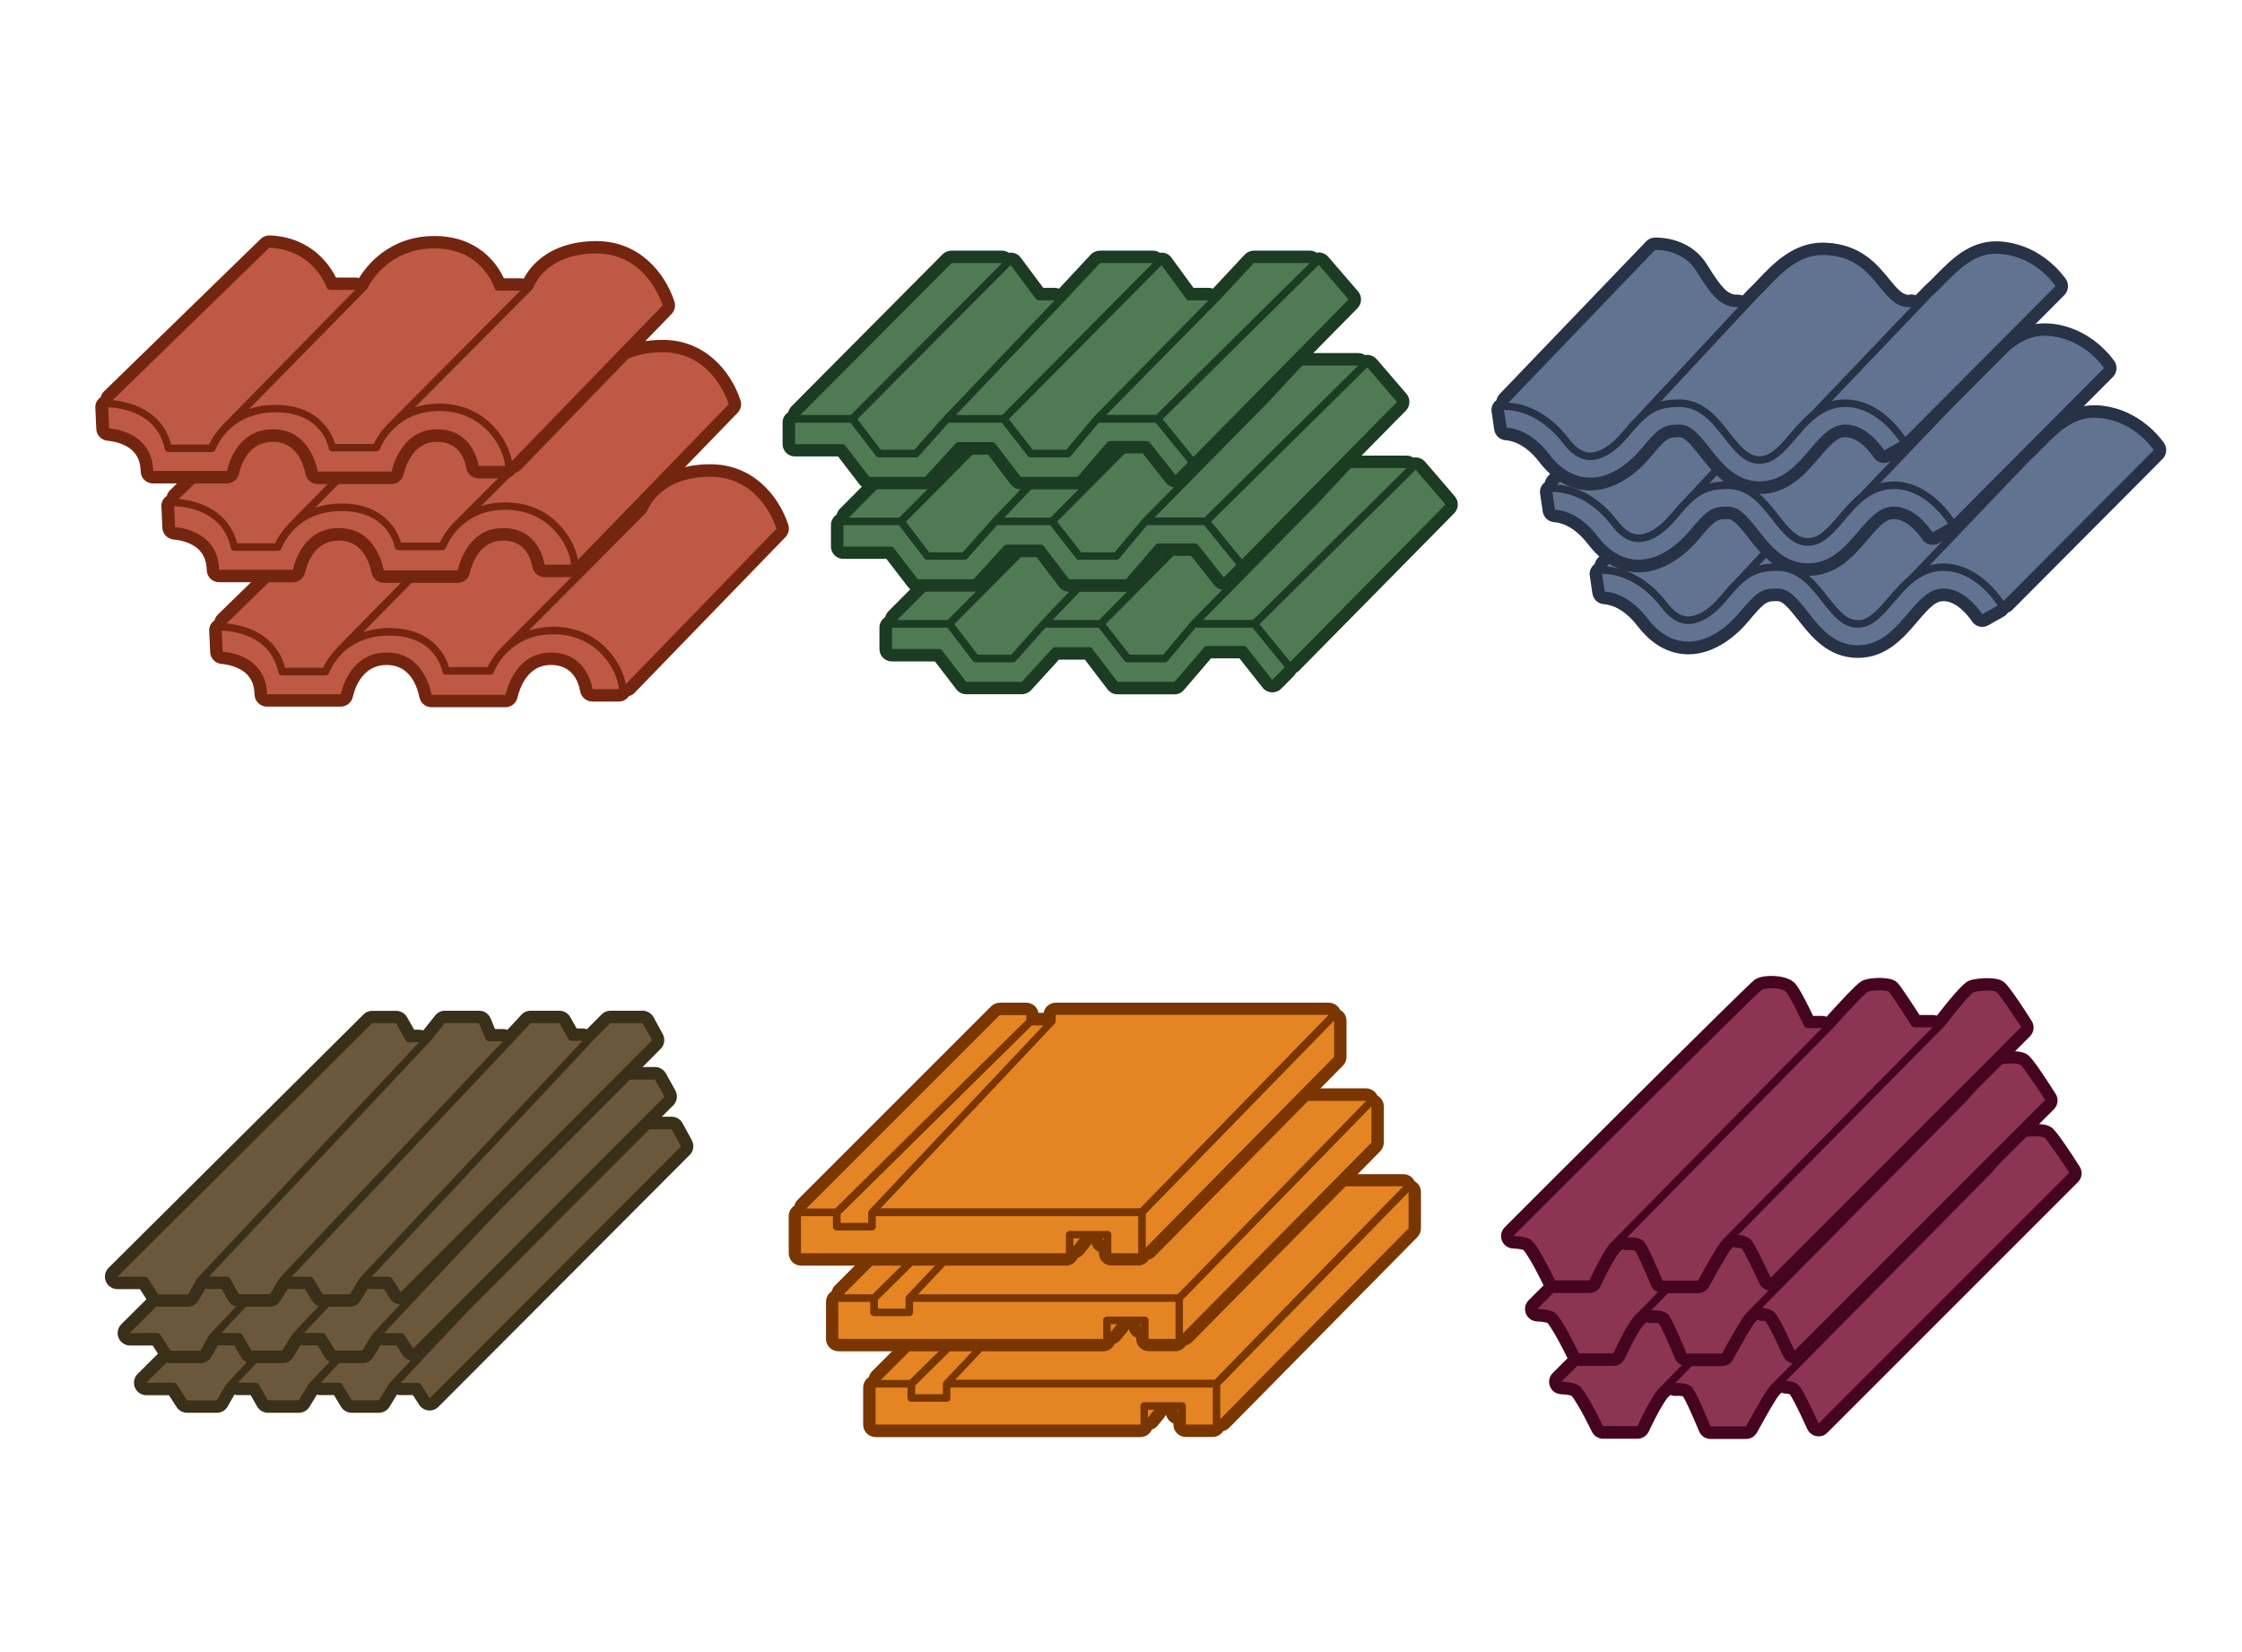 <?xml version="1.0" encoding="utf-8"?>
<!-- Generator: Adobe Illustrator 18.0.0, SVG Export Plug-In . SVG Version: 6.00 Build 0)  -->
<!DOCTYPE svg PUBLIC "-//W3C//DTD SVG 1.1//EN" "http://www.w3.org/Graphics/SVG/1.1/DTD/svg11.dtd">
<svg xmlns="http://www.w3.org/2000/svg" xmlns:xlink="http://www.w3.org/1999/xlink" version="1.1" x="0px" y="0px"
     viewBox="0 0 1900 1400" enable-background="new 0 0 1900 1400" xml:space="preserve">
<g id="Background">
	
</g>
    <g id="Object">
	<g>
		<path fill="#450520"
              d="M1738.7,955.5c-0.2-0.1-0.4-0.3-0.6-0.4c-1.1-0.7-4.3-2.7-13.6-2.7c-4.6,0-11,0.6-15,2.1    c-0.3,0.1-0.6,0.3-0.9,0.4c-5.1,2.5-16.9,16.9-26.5,29.3c-1.1-0.4-2.3-0.6-3.6-0.6h-11.1c-6.7-10.4-16.2-24.9-18.7-27.3    c-0.7-0.7-1.5-1.3-2.4-1.8c-3.5-2-9.7-2.3-13.1-2.3c-3.8,0-10.9,0.4-15.2,2.9c-4.3,2.5-19.7,19.2-29.4,30    c-1.2-0.4-2.4-0.7-3.7-0.7h-7.7c-4-8.5-11.4-23.4-15.3-27.6c-5.2-5.6-15.6-6.3-19.9-6.3c-3.9,0-9.5,0.5-13.3,2.6    c-0.4,0.2-0.8,0.5-1.2,0.8c-7.3,5.5-177.6,175.5-211.6,209.6c-3,3-3.9,7.4-2.4,11.3c1.5,3.9,5.2,6.5,9.4,6.7    c5.7,0.2,8.1,1,8.9,1.3c1.9,2.1,7.6,10.6,17.3,30.5c1.8,3.6,5.4,5.9,9.5,5.9h29.1c4.1,0,7.8-2.4,9.5-6c9.4-19.9,15-27.9,16.6-29.4    c0.4-0.3,0.8-0.7,1.2-1l0.7-0.7c1.2,0.5,2.5,0.8,3.8,0.8c0.2,0,0.4,0,0.6,0l0.7,0c0.4,0,0.7-0.1,1.1-0.1c2.3,0,3.7,0.3,4.4,0.5    c1.6,2.5,5.9,11,13.6,29.6c1.6,3.9,5.5,6.5,9.7,6.5h30.1c3.9,0,7.4-2.1,9.3-5.5c10.3-18.9,16.9-29.8,18.8-31.8    c0.1-0.1,0.3-0.3,0.4-0.4l1.5-1.5c1.2,0.5,2.4,0.7,3.8,0.8c2.1,0,3.1,0.5,3.3,0.6c1.2,1.5,5.7,9.4,14.8,29.4    c1.4,3.1,4.3,5.4,7.7,6c0.6,0.1,1.2,0.2,1.9,0.2c2.8,0,5.5-1.1,7.4-3.1l212.4-212.4c3.5-3.5,4.1-9,1.4-13.1    C1743.7,959.2,1739.9,956.4,1738.7,955.5z"/>
        <g>
			<path fill="#8B3553"
                  d="M1663.3,994.1c-1.1,0-2.1-0.6-2.7-1.5c-7.1-11.1-17.9-27.4-19.5-29c-0.4-0.2-3.1-0.9-7.9-0.9     c-4.9,0-8.7,0.7-9.9,1.4c-2.4,1.4-16.3,16.2-28.4,29.7c0,0,0,0-0.1,0c0,0,0,0,0,0.1l-175.2,178.2c0.8,0,1.6-0.1,2.3-0.1     c3.8,0,9,0.6,11.8,3.4c3.4,3.4,12.2,24.3,15.9,33.3h30.1c4.2-7.8,16.7-30.4,20.6-34.3c0,0,0,0,0-0.1l178.1-180.2H1663.3z"/>
            <path fill="#8B3553"
                  d="M1572.5,994.8c-1.2,0-2.4-0.7-2.9-1.9c-4.5-9.6-12.6-26-15.5-29.1c-1.3-1.4-5.9-2.9-12.1-2.9     c-4.1,0-7,0.6-8.2,1.3c-5.8,4.3-148.9,147.1-210.5,208.6c6.7,0.3,11.4,1.3,14.2,2.9c5.3,3.2,16.5,25.5,21,34.8h29.1     c4.8-10.1,14.3-29.4,19.8-33.4l177.3-180.4H1572.5z"/>
            <path fill="#8B3553"
                  d="M1732.5,964c-0.6-0.4-3-1.1-7.9-1.1c-5,0-9.4,0.7-11.3,1.4c-2.7,1.3-14.9,15.9-24.6,28.5     c0,0-0.1,0.1-0.1,0.1c0,0.1-0.1,0.1-0.1,0.2l-174.9,177c4.8,0.1,8.8,1.6,11.2,4.3c3.6,4.2,12.4,23,16.4,31.8l212.4-212.4     C1744.6,980.1,1734.7,965.7,1732.5,964z"/>
		</g>
	</g>
        <g>
		<path fill="#450520"
              d="M1718.3,893.8c-0.2-0.1-0.4-0.3-0.6-0.4c-1.1-0.7-4.3-2.7-13.6-2.7c-4.6,0-11,0.6-15,2.1    c-0.3,0.1-0.6,0.3-0.9,0.4c-5.1,2.5-16.9,16.9-26.5,29.3c-1.1-0.4-2.3-0.6-3.6-0.6H1647c-6.7-10.4-16.2-24.9-18.7-27.3    c-0.7-0.7-1.5-1.3-2.4-1.8c-3.5-2-9.7-2.3-13.1-2.3c-3.8,0-10.9,0.4-15.2,2.9c-4.3,2.5-19.7,19.2-29.4,30    c-1.2-0.4-2.4-0.7-3.7-0.7h-7.7c-4-8.5-11.4-23.4-15.3-27.6c-5.2-5.6-15.6-6.3-19.9-6.3c-3.9,0-9.5,0.5-13.3,2.6    c-0.4,0.2-0.8,0.5-1.2,0.8c-7.3,5.5-177.6,175.5-211.6,209.6c-3,3-3.9,7.4-2.4,11.3c1.5,3.9,5.2,6.5,9.4,6.7    c5.7,0.2,8.1,1,8.9,1.3c1.9,2.1,7.6,10.6,17.3,30.5c1.8,3.6,5.4,5.9,9.5,5.9h29.1c4.1,0,7.8-2.4,9.5-6c9.4-19.9,15-27.9,16.6-29.4    c0.4-0.3,0.8-0.7,1.2-1l0.7-0.7c1.2,0.5,2.5,0.8,3.8,0.8c0.2,0,0.4,0,0.6,0l0.7,0c0.4,0,0.7-0.1,1.1-0.1c2.3,0,3.7,0.3,4.4,0.5    c1.6,2.5,5.9,11,13.6,29.6c1.6,3.9,5.5,6.5,9.7,6.5h30.1c3.9,0,7.4-2.1,9.3-5.5c10.3-18.9,16.9-29.8,18.8-31.8    c0.1-0.1,0.3-0.3,0.4-0.4l1.5-1.5c1.2,0.5,2.4,0.7,3.8,0.8c2.1,0,3.1,0.5,3.3,0.6c1.2,1.5,5.7,9.4,14.8,29.4    c1.4,3.1,4.3,5.4,7.7,6c0.6,0.1,1.2,0.2,1.9,0.2c2.8,0,5.5-1.1,7.4-3.1l212.4-212.4c3.5-3.5,4.1-9,1.4-13.1    C1723.4,897.5,1719.6,894.7,1718.3,893.8z"/>
            <g>
			<path fill="#8B3553"
                  d="M1643,932.4c-1.1,0-2.1-0.6-2.7-1.5c-7.1-11.1-17.9-27.4-19.5-29c-0.4-0.2-3.1-0.9-7.9-0.9     c-4.9,0-8.7,0.7-9.9,1.4c-2.4,1.4-16.3,16.2-28.4,29.7c0,0,0,0-0.1,0c0,0,0,0,0,0.1l-175.2,178.2c0.8,0,1.6-0.1,2.3-0.1     c3.8,0,9,0.6,11.8,3.4c3.4,3.4,12.2,24.3,15.9,33.3h30.1c4.2-7.8,16.7-30.4,20.6-34.3c0,0,0,0,0-0.1l178.1-180.2H1643z"/>
                <path fill="#8B3553"
                      d="M1552.1,933.1c-1.2,0-2.4-0.7-2.9-1.9c-4.5-9.6-12.6-26-15.5-29.1c-1.3-1.4-5.9-2.9-12.1-2.9     c-4.1,0-7,0.6-8.2,1.3c-5.8,4.3-148.9,147.1-210.5,208.6c6.7,0.3,11.4,1.3,14.2,2.9c5.3,3.2,16.5,25.5,21,34.8h29.1     c4.8-10.1,14.3-29.4,19.8-33.4l177.3-180.4H1552.1z"/>
                <path fill="#8B3553"
                      d="M1712.1,902.3c-0.6-0.4-3-1.1-7.9-1.1c-5,0-9.4,0.7-11.3,1.4c-2.7,1.3-14.9,15.9-24.6,28.5     c0,0-0.1,0.1-0.1,0.1c0,0.1-0.1,0.1-0.1,0.2l-174.9,177c4.8,0.1,8.8,1.6,11.2,4.3c3.6,4.2,12.4,23,16.4,31.8l212.4-212.4     C1724.3,918.3,1714.3,903.9,1712.1,902.3z"/>
		</g>
	</g>
        <g>
		<path fill="#7A3600"
              d="M1198.8,1001c-1.7-3.6-5.4-6-9.5-6H957.9c-5.1,0-9.4,3.7-10.3,8.6c-0.1,0-0.2,0-0.3,0h-4    c-0.9-4.9-5.2-8.6-10.3-8.6h-22.5c-2.8,0-5.5,1.1-7.4,3.1L739.1,1162c-1.4,1.4-2.3,3.2-2.8,5c-2.9,1.9-4.8,5.1-4.8,8.9v31.4    c0,5.8,4.7,10.5,10.5,10.5h224.5c4.3,0,8.1-2.6,9.7-6.4c1.9-0.6,3.6-1.8,4.9-3.4l5.4-6.6c0.6-0.8,1.1-1.6,1.5-2.5h0    c0.1,0.2,0.1,0.4,0.2,0.5l0.9,1.9c1.1,2.3,3.1,4.1,5.3,5v0.9c0,5.8,4.7,10.5,10.5,10.5h22.8c3.7,0,7-2,8.9-4.9    c1.9-0.5,3.6-1.4,5-2.8l159.6-161.7c1.9-2,3-4.6,3-7.4v-30.7C1204.3,1006.3,1202.1,1002.8,1198.8,1001z"/>
            <g>
			<path fill="#E48423"
                  d="M775.5,1181.5H799v-8.9c0-0.2,0.1-0.3,0.1-0.4c0-0.3,0.1-0.5,0.2-0.7c0.1-0.2,0.2-0.4,0.4-0.6     c0.1-0.1,0.1-0.3,0.3-0.4l147.4-156.3h-9.8l-162,159.9V1181.5z"/>
                <path fill="#E48423"
                      d="M805.4,1184.7c0,1.8-1.4,3.2-3.2,3.2h-29.9c-1.8,0-3.2-1.4-3.2-3.2v-8.9H742v31.4h224.5v-15.7     c0-1.8,1.4-3.2,3.2-3.2h32.1c1.8,0,3.2,1.4,3.2,3.2v15.7h22.8v-31.4H805.4V1184.7z"/>
                <path fill="#E48423"
                      d="M957.9,1005.5v5.3c0,0.2-0.1,0.3-0.1,0.4c0,0.3-0.1,0.5-0.2,0.7c-0.1,0.2-0.2,0.4-0.4,0.6     c-0.1,0.1-0.1,0.3-0.3,0.4l-147.4,156.3h219.9l159.8-163.9H957.9z"/>
                <polygon fill="#E48423" points="998.5,1196.6 998.5,1194.7 997.6,1194.7    "/>
                <polygon fill="#E48423" points="932.9,1009.5 932.9,1005.5 910.4,1005.5 746.5,1169.4 770.9,1169.4    "/>
                <polygon fill="#E48423" points="972.8,1201.4 978.2,1194.7 972.8,1194.7    "/>
                <polygon fill="#E48423" points="1034.1,1202.6 1193.7,1040.9 1193.7,1010.2 1034.1,1173.9    "/>
		</g>
	</g>
        <g>
		<path fill="#7A3600"
              d="M1167.2,928.3c-1.7-3.6-5.4-6-9.5-6H926.3c-5.1,0-9.4,3.7-10.3,8.6c-0.1,0-0.2,0-0.3,0h-4    c-0.9-4.9-5.2-8.6-10.3-8.6h-22.5c-2.8,0-5.5,1.1-7.4,3.1l-163.9,163.9c-1.4,1.4-2.3,3.2-2.8,5c-2.9,1.9-4.8,5.1-4.8,8.9v31.4    c0,5.8,4.7,10.5,10.5,10.5h224.5c4.3,0,8.1-2.6,9.7-6.4c1.9-0.6,3.6-1.8,4.9-3.4l5.4-6.6c0.6-0.8,1.1-1.6,1.5-2.5h0    c0.1,0.2,0.1,0.4,0.2,0.5l0.9,1.9c1.1,2.3,3.1,4.1,5.3,5v0.9c0,5.8,4.7,10.5,10.5,10.5h22.8c3.7,0,7-2,8.9-4.9    c1.9-0.5,3.6-1.4,5-2.8l159.6-161.7c1.9-2,3-4.6,3-7.4v-30.7C1172.7,933.7,1170.6,930.2,1167.2,928.3z"/>
            <g>
			<path fill="#E48423"
                  d="M743.9,1108.9h23.5v-8.9c0-0.2,0.1-0.3,0.1-0.4c0-0.3,0.1-0.5,0.2-0.7c0.1-0.2,0.2-0.4,0.4-0.6     c0.1-0.1,0.1-0.3,0.3-0.4l147.4-156.3h-9.8l-162,159.9V1108.9z"/>
                <path fill="#E48423"
                      d="M773.8,1112.1c0,1.8-1.4,3.2-3.2,3.2h-29.9c-1.8,0-3.2-1.4-3.2-3.2v-8.9h-27.1v31.4h224.5v-15.7     c0-1.8,1.4-3.2,3.2-3.2h32.1c1.8,0,3.2,1.4,3.2,3.2v15.7h22.8v-31.4H773.8V1112.1z"/>
                <path fill="#E48423"
                      d="M926.3,932.9v5.3c0,0.2-0.1,0.3-0.1,0.4c0,0.3-0.1,0.5-0.2,0.7c-0.1,0.2-0.2,0.4-0.4,0.6     c-0.1,0.1-0.1,0.3-0.3,0.4L778,1096.8H998l159.8-163.9H926.3z"/>
                <polygon fill="#E48423" points="966.9,1123.9 966.9,1122.1 966,1122.1    "/>
                <polygon fill="#E48423" points="901.4,936.9 901.4,932.9 878.8,932.9 714.9,1096.8 739.4,1096.8    "/>
                <polygon fill="#E48423" points="941.3,1128.7 946.6,1122.1 941.3,1122.1    "/>
                <polygon fill="#E48423" points="1002.5,1129.9 1162.2,968.3 1162.2,937.6 1002.5,1101.3    "/>
		</g>
	</g>
        <g>
		<path fill="#3A2F19"
              d="M578.4,951.7c-1.9-3.3-5.4-5.4-9.2-5.4h-27.3c-2.8,0-5.5,1.1-7.4,3.1L521.9,962c-1.2-0.4-2.4-0.7-3.7-0.7    h-4.9l-5.5-9.7c-1.9-3.3-5.4-5.3-9.1-5.3h-24.5c-2.9,0-5.7,1.2-7.7,3.4l-11.9,12.8c-1.1-0.4-2.4-0.7-3.6-0.7h-6.9l-3.7-9    c-1.6-3.9-5.5-6.5-9.7-6.5h-28.9c-3.2,0-6.2,1.5-8.2,4L383.2,963c-1.1-0.4-2.2-0.6-3.4-0.6h-4.3l-6.1-10.7    c-1.9-3.3-5.4-5.3-9.2-5.3h-20.3c-2.8,0-5.5,1.1-7.4,3.1l-215.9,214.8c-3,3-3.9,7.5-2.3,11.5c1.6,3.9,5.5,6.5,9.7,6.5h19.2    l6.5,10.1c1.9,3,5.3,4.8,8.9,4.8h25.2c3.8,0,7.3-2,9.1-5.3l5.8-10.1c0.9,0.3,1.9,0.4,2.9,0.4h10.8l5.5,9.7    c1.9,3.3,5.4,5.3,9.1,5.3h26.3c3.7,0,7.1-1.9,9-5.1l6.3-10.3c1,0.3,2,0.4,3,0.4h11.4l6,9.9c1.9,3.1,5.3,5.1,9,5.1h23.1    c3.7,0,7.1-1.9,9-5.1l6.3-10.3c1,0.3,2,0.4,3,0.4h10.5l5.3,8.2c1.7,2.7,4.6,4.4,7.7,4.8c0.4,0,0.7,0.1,1.1,0.1    c2.8,0,5.5-1.1,7.5-3.1l213-213.5c3.3-3.3,4-8.5,1.7-12.6L578.4,951.7z"/>
            <g>
			<path fill="#6B583C"
                  d="M439,972.4c-1.3,0-2.5-0.8-3-2l-5.6-13.5h-28.9l-11.9,14.8c0,0-0.1,0-0.1,0.1c0,0,0,0.1-0.1,0.1     l-187.8,199.8h15c1.2,0,2.2,0.6,2.8,1.6l7.6,13.3h26.3l8.1-13.4c0-0.1,0.1-0.1,0.2-0.2c0.1-0.1,0.1-0.3,0.2-0.4l188.9-200.3H439z     "/>
                <path fill="#6B583C"
                      d="M371.2,972.9c-1.2,0-2.2-0.6-2.8-1.6l-8.2-14.4h-20.3L124,1171.7h23.2c1.1,0,2.1,0.6,2.7,1.5l8.7,13.5     h25.2l7.6-13.3c0-0.1,0.1-0.1,0.2-0.2c0.1-0.1,0.1-0.3,0.3-0.4l187.8-199.8H371.2z"/>
                <path fill="#6B583C"
                      d="M509.1,971.8c-1.2,0-2.2-0.6-2.8-1.6l-7.6-13.3h-24.5l-13.5,14.5c0,0,0,0,0,0c0,0,0,0,0,0l-188.9,200.3     h15.5c1.1,0,2.2,0.6,2.7,1.5l8.1,13.4h23.1l8.1-13.4c0-0.1,0.1-0.1,0.2-0.2c0.1-0.1,0.1-0.2,0.2-0.4l188.4-200.9H509.1z"/>
                <path fill="#6B583C"
                      d="M541.9,956.9l-14,14l-188.4,200.9h14.5c1.1,0,2.1,0.6,2.7,1.5l7.5,11.6l213-213.5l-8.1-14.4H541.9z"/>
		</g>
	</g>
        <g>
		<path fill="#3A2F19"
              d="M564.3,909.6c-1.9-3.3-5.4-5.4-9.2-5.4h-27.3c-2.8,0-5.5,1.1-7.4,3.1l-12.6,12.6c-1.2-0.4-2.4-0.7-3.7-0.7    h-4.9l-5.5-9.7c-1.9-3.3-5.4-5.3-9.1-5.3h-24.5c-2.9,0-5.7,1.2-7.7,3.4l-11.9,12.8c-1.1-0.4-2.4-0.7-3.6-0.7h-6.9l-3.7-9    c-1.6-3.9-5.5-6.5-9.7-6.5h-28.9c-3.2,0-6.2,1.5-8.2,4l-10.1,12.7c-1.1-0.4-2.2-0.6-3.4-0.6h-4.3l-6.1-10.7    c-1.9-3.3-5.4-5.3-9.2-5.3h-20.3c-2.8,0-5.5,1.1-7.4,3.1l-215.9,214.8c-3,3-3.9,7.5-2.3,11.5c1.6,3.9,5.5,6.5,9.7,6.5h19.2    l6.5,10.1c1.9,3,5.3,4.8,8.9,4.8h25.2c3.8,0,7.3-2,9.1-5.3l5.8-10.1c0.9,0.3,1.9,0.4,2.9,0.4h10.8l5.5,9.7    c1.9,3.3,5.4,5.3,9.1,5.3h26.3c3.7,0,7.1-1.9,9-5.1l6.3-10.3c1,0.3,2,0.4,3,0.4h11.4l6,9.9c1.9,3.1,5.3,5.1,9,5.1h23.1    c3.7,0,7.1-1.9,9-5.1l6.3-10.3c1,0.3,2,0.4,3,0.4H336l5.3,8.2c1.7,2.7,4.6,4.4,7.7,4.8c0.4,0,0.7,0.1,1.1,0.1    c2.8,0,5.5-1.1,7.5-3.1l213-213.5c3.3-3.3,4-8.5,1.7-12.6L564.3,909.6z"/>
            <g>
			<path fill="#6B583C"
                  d="M425,930.3c-1.3,0-2.5-0.8-3-2l-5.6-13.5h-28.9l-11.9,14.8c0,0-0.1,0-0.1,0.1c0,0,0,0.1-0.1,0.1     l-187.8,199.8h15c1.2,0,2.2,0.6,2.8,1.6l7.6,13.3h26.3l8.1-13.4c0-0.1,0.1-0.1,0.2-0.2c0.1-0.1,0.1-0.3,0.2-0.4l188.9-200.3H425z     "/>
                <path fill="#6B583C"
                      d="M357.1,930.8c-1.2,0-2.2-0.6-2.8-1.6l-8.2-14.4h-20.3L110,1129.6h23.2c1.1,0,2.1,0.6,2.7,1.5l8.7,13.5     h25.2l7.6-13.3c0-0.1,0.1-0.1,0.2-0.2c0.1-0.1,0.1-0.3,0.3-0.4l187.8-199.8H357.1z"/>
                <path fill="#6B583C"
                      d="M495,929.7c-1.2,0-2.2-0.6-2.8-1.6l-7.6-13.3h-24.5l-13.5,14.5c0,0,0,0,0,0c0,0,0,0,0,0l-188.9,200.3     h15.5c1.1,0,2.2,0.6,2.7,1.5l8.1,13.4h23.1l8.1-13.4c0-0.1,0.1-0.1,0.2-0.2c0.1-0.1,0.1-0.2,0.2-0.4l188.4-200.9H495z"/>
                <path fill="#6B583C"
                      d="M527.9,914.8l-14,14l-188.4,200.9H340c1.1,0,2.1,0.6,2.7,1.5l7.5,11.6l213-213.5l-8.1-14.4H527.9z"/>
		</g>
	</g>
        <g>
		<path fill="#742510"
              d="M601.9,393.4c-26,0-41.7,9.4-50.3,17.3c-5.9,5.4-9.4,10.9-11.3,14.6c-0.9-0.2-1.8-0.4-2.8-0.4h-14.1    c-5.1-11.1-20.9-35.8-58.9-35.8c-38.5,0-57.9,25.8-63.9,35.7c-1-0.3-2-0.5-3.1-0.5h-16.4c-5.2-10.5-20.8-34.2-56-35.7    c-0.2,0-0.3,0-0.5,0c-2.7,0-5.4,1.1-7.3,3L184.7,520.7c-1.4,1.4-2.4,3.1-2.9,5c-0.5,0.4-1,0.8-1.5,1.2c-2.1,2.1-3.2,4.9-3,7.9    l0.8,17.8c0.2,5.3,4.3,9.5,9.6,10c4.3,0.4,15,2,21.8,9.1c4,4.2,6.1,9.7,6.2,16.8c0.1,5.7,4.8,10.3,10.5,10.3h62.5    c4.9,0,9.2-3.4,10.3-8.2c1.9-8.2,8.4-27.1,28.7-27.1c19.3,0,25.6,17.1,27.7,27.3c1,4.9,5.3,8.5,10.3,8.5h62.6    c4.9,0,9.1-3.3,10.2-8.1c2-8.3,8.7-27.7,28.2-27.7c17.3,0,23.1,12.2,25,22.4c0.9,5,5.3,8.6,10.4,8.6h22.3c2.9,0,5.7-1.2,7.7-3.4    c0.3-0.4,0.6-0.8,0.9-1.2c1.8-0.5,3.5-1.4,4.8-2.8l127.8-131.9c2.7-2.8,3.7-6.9,2.4-10.7C659.8,419.9,638,393.4,601.9,393.4z"/>
            <g>
			<path fill="#BD5945"
                  d="M241.6,565.9h32.2c1.5-3.3,5-9.8,11.3-16.2c0.1-0.2,0.2-0.3,0.3-0.5l112.2-114.3h-21.2     c-1.4,0-2.6-0.9-3-2.2c-0.5-1.3-11.4-31.9-48.6-33.6L192,528.3C205.8,529.6,233.8,536.1,241.6,565.9z"/>
                <path fill="#BD5945"
                      d="M217.1,564.5c5.9,6.1,9,14.1,9.2,23.8h62.5c2-8.8,10.5-35.3,39-35.3c28.5,0,36.2,26.8,38,35.8h62.6     c2.1-8.8,10.8-35.8,38.4-35.8c27.2,0,33.8,22.7,35.4,31h22.3c-0.6-7.8-4.9-19.3-14.1-29.1c-7.4-7.9-20.6-17.4-41.4-17.4     c-18.4,0-30.5,7-38.3,14.5l-2.2,2.2l0,0c-7.2,7.7-9.9,15.2-9.9,15.3c-0.4,1.3-1.7,2.2-3,2.2H378c-1.6,0-2.9-1.1-3.2-2.7     c-0.2-1.2-5.6-30.4-44.9-30.4c-40,0-50.8,31.2-50.9,31.5c-0.4,1.3-1.7,2.2-3,2.2H239c-1.5,0-2.8-1.1-3.1-2.5     c-6.7-31.5-37.9-35-48-35.4l0.8,17.8C194.6,552.7,207.9,554.9,217.1,564.5z"/>
                <path fill="#BD5945"
                      d="M329.9,532.2c37.6,0,48.1,24.8,50.6,33.1h32.8c1.4-3.1,4.7-9.2,10.4-15.3c0.1-0.1,0.1-0.2,0.2-0.3     l1.4-1.4c0.1-0.1,0.2-0.2,0.2-0.2l112.1-112.6h-19c-1.4,0-2.7-0.9-3.1-2.3c-0.4-1.4-10.6-33.5-50.9-33.5     c-40.8,0-56.3,33.1-56.4,33.4c-0.1,0.3-0.4,0.6-0.6,0.9c0,0,0,0,0,0.1l-99.9,101.7C313.9,533.6,321.3,532.2,329.9,532.2z"/>
                <path fill="#BD5945"
                      d="M468.8,531.1c23.1,0,37.8,10.5,46.1,19.4c9,9.6,13.8,20.5,15.4,29.3L658.1,448c-2.8-8.5-17.1-44-56.2-44     c-43.7,0-53.5,29-53.6,29.3c0,0,0,0.1-0.1,0.1c0,0.1-0.1,0.2-0.2,0.3c-0.1,0.2-0.3,0.5-0.5,0.7c0,0.1-0.1,0.1-0.1,0.2l-99.3,99.8     C454.2,532.4,461,531.1,468.8,531.1z"/>
		</g>
	</g>
        <g>
		<path fill="#742510"
              d="M561.4,288c-26,0-41.7,9.4-50.3,17.3c-5.9,5.4-9.4,10.9-11.3,14.6c-0.9-0.2-1.8-0.4-2.8-0.4h-14.1    c-5.1-11.1-20.9-35.8-58.9-35.8c-38.5,0-57.9,25.8-63.9,35.7c-1-0.3-2-0.5-3.1-0.5h-16.4c-5.2-10.5-20.8-34.2-56-35.7    c-0.2,0-0.3,0-0.5,0c-2.7,0-5.4,1.1-7.3,3L144.2,415.3c-1.4,1.4-2.4,3.1-2.9,5c-0.5,0.4-1,0.8-1.5,1.2c-2.1,2.1-3.2,4.9-3,7.9    l0.8,17.8c0.2,5.3,4.3,9.5,9.6,10c4.3,0.4,15,2,21.8,9.1c4,4.2,6.1,9.7,6.2,16.8c0.1,5.7,4.8,10.3,10.5,10.3h62.5    c4.9,0,9.2-3.4,10.3-8.2c1.9-8.2,8.4-27.1,28.7-27.1c19.3,0,25.6,17.1,27.7,27.3c1,4.9,5.3,8.5,10.3,8.5h62.6    c4.9,0,9.1-3.3,10.2-8.1c2-8.3,8.7-27.7,28.2-27.7c17.3,0,23.1,12.2,25,22.4c0.9,5,5.3,8.6,10.4,8.6h22.3c2.9,0,5.7-1.2,7.7-3.4    c0.3-0.4,0.6-0.8,0.9-1.2c1.8-0.5,3.5-1.4,4.8-2.8l127.8-131.9c2.7-2.8,3.7-6.9,2.4-10.7C619.3,314.4,597.5,288,561.4,288z"/>
            <g>
			<path fill="#BD5945"
                  d="M201,460.4h32.2c1.5-3.3,5-9.8,11.3-16.2c0.1-0.2,0.2-0.3,0.3-0.5L357,329.5h-21.2c-1.4,0-2.6-0.9-3-2.2     c-0.5-1.3-11.4-31.9-48.6-33.6L151.5,422.8C165.2,424.2,193.2,430.7,201,460.4z"/>
                <path fill="#BD5945"
                      d="M176.5,459c5.9,6.1,9,14.1,9.2,23.8h62.5c2-8.8,10.5-35.3,39-35.3c28.5,0,36.2,26.8,38,35.8h62.6     c2.1-8.8,10.8-35.8,38.4-35.8c27.2,0,33.8,22.7,35.4,31h22.3c-0.6-7.8-4.9-19.3-14.1-29.1c-7.4-7.9-20.6-17.4-41.4-17.4     c-18.4,0-30.5,7-38.3,14.5l-2.2,2.2l0,0c-7.2,7.7-9.9,15.2-9.9,15.3c-0.4,1.3-1.7,2.2-3,2.2h-37.4c-1.6,0-2.9-1.1-3.2-2.7     c-0.2-1.2-5.6-30.4-44.9-30.4c-40,0-50.8,31.2-50.9,31.5c-0.4,1.3-1.7,2.2-3,2.2h-36.9c-1.5,0-2.8-1.1-3.1-2.5     c-6.7-31.5-37.9-35-48-35.4l0.8,17.8C154.1,447.2,167.4,449.5,176.5,459z"/>
                <path fill="#BD5945"
                      d="M289.3,426.7c37.6,0,48.1,24.8,50.6,33.1h32.8c1.4-3.1,4.7-9.2,10.4-15.3c0.1-0.1,0.1-0.2,0.2-0.3     l1.4-1.4c0.1-0.1,0.2-0.2,0.2-0.2L497,330h-19c-1.4,0-2.7-0.9-3.1-2.3c-0.4-1.4-10.6-33.5-50.9-33.5c-40.8,0-56.3,33.1-56.4,33.4     c-0.1,0.3-0.4,0.6-0.6,0.9c0,0,0,0,0,0.1l-99.9,101.7C273.4,428.1,280.7,426.7,289.3,426.7z"/>
                <path fill="#BD5945"
                      d="M428.3,425.7c23.1,0,37.8,10.5,46.1,19.4c9,9.6,13.8,20.5,15.4,29.3l127.8-131.9     c-2.8-8.5-17.1-44-56.2-44c-43.7,0-53.5,29-53.6,29.3c0,0,0,0.1-0.1,0.1c0,0.1-0.1,0.2-0.2,0.3c-0.1,0.2-0.3,0.5-0.5,0.7     c0,0.1-0.1,0.1-0.1,0.2l-99.3,99.8C413.6,426.9,420.4,425.7,428.3,425.7z"/>
		</g>
	</g>
        <g>
		<path fill="#742510"
              d="M505.4,204.3c-26,0-41.7,9.4-50.3,17.3c-5.9,5.4-9.4,10.9-11.3,14.6c-0.9-0.2-1.8-0.4-2.8-0.4H427    c-5.1-11.1-20.9-35.8-58.9-35.8c-38.5,0-57.9,25.8-63.9,35.7c-1-0.3-2-0.5-3.1-0.5h-16.4c-5.2-10.5-20.8-34.2-56-35.7    c-0.2,0-0.3,0-0.5,0c-2.7,0-5.4,1.1-7.3,3L88.2,331.6c-1.4,1.4-2.4,3.1-2.9,5c-0.5,0.4-1,0.8-1.5,1.2c-2.1,2.1-3.2,4.9-3,7.9    l0.8,17.8c0.2,5.3,4.3,9.5,9.6,10c4.3,0.4,15,2,21.8,9.1c4,4.2,6.1,9.7,6.2,16.8c0.1,5.7,4.8,10.3,10.5,10.3h62.5    c4.9,0,9.2-3.4,10.3-8.2c1.9-8.2,8.4-27.1,28.7-27.1c19.3,0,25.6,17.1,27.7,27.3c1,4.9,5.3,8.5,10.3,8.5h62.6    c4.9,0,9.1-3.3,10.2-8.1c2-8.3,8.7-27.7,28.2-27.7c17.3,0,23.1,12.2,25,22.4c0.9,5,5.3,8.6,10.4,8.6h22.3c2.9,0,5.7-1.2,7.7-3.4    c0.3-0.4,0.6-0.8,0.9-1.2c1.8-0.5,3.5-1.4,4.8-2.8l127.8-131.9c2.7-2.8,3.7-6.9,2.4-10.7C563.3,230.7,541.5,204.3,505.4,204.3z"/>
            <g>
			<path fill="#BD5945"
                  d="M145,376.7h32.2c1.5-3.3,5-9.8,11.3-16.2c0.1-0.2,0.2-0.3,0.3-0.5l112.2-114.3h-21.2     c-1.4,0-2.6-0.9-3-2.2c-0.5-1.3-11.4-31.9-48.6-33.6L95.5,339.1C109.3,340.5,137.3,347,145,376.7z"/>
                <path fill="#BD5945"
                      d="M120.6,375.3c5.9,6.1,9,14.1,9.2,23.8h62.5c2-8.8,10.5-35.3,39-35.3c28.5,0,36.2,26.8,38,35.8h62.6     c2.1-8.8,10.8-35.8,38.4-35.8c27.2,0,33.8,22.7,35.4,31h22.3c-0.6-7.8-4.9-19.3-14.1-29.1c-7.4-7.9-20.6-17.4-41.4-17.4     c-18.4,0-30.5,7-38.3,14.5l-2.2,2.2l0,0c-7.2,7.7-9.9,15.2-9.9,15.3c-0.4,1.3-1.7,2.2-3,2.2h-37.4c-1.6,0-2.9-1.1-3.2-2.7     c-0.2-1.2-5.6-30.4-44.9-30.4c-40,0-50.8,31.2-50.9,31.5c-0.4,1.3-1.7,2.2-3,2.2h-36.9c-1.5,0-2.8-1.1-3.1-2.5     c-6.7-31.5-37.9-35-48-35.4l0.8,17.8C98.1,363.5,111.4,365.8,120.6,375.3z"/>
                <path fill="#BD5945"
                      d="M233.4,343.1c37.6,0,48.1,24.8,50.6,33.1h32.8c1.4-3.1,4.7-9.2,10.4-15.3c0.1-0.1,0.1-0.2,0.2-0.3     l1.4-1.4c0.1-0.1,0.2-0.2,0.2-0.2L441,246.3h-19c-1.4,0-2.7-0.9-3.1-2.3c-0.4-1.4-10.6-33.5-50.9-33.5     c-40.8,0-56.3,33.1-56.4,33.4c-0.1,0.3-0.4,0.6-0.6,0.9c0,0,0,0,0,0.1l-99.9,101.7C217.4,344.4,224.8,343.1,233.4,343.1z"/>
                <path fill="#BD5945"
                      d="M372.3,342c23.1,0,37.8,10.5,46.1,19.4c9,9.6,13.8,20.5,15.4,29.3l127.8-131.9c-2.8-8.5-17.1-44-56.2-44     c-43.7,0-53.5,29-53.6,29.3c0,0,0,0.1-0.1,0.1c0,0.1-0.1,0.2-0.2,0.3c-0.1,0.2-0.3,0.5-0.5,0.7c0,0.1-0.1,0.1-0.1,0.2l-99.3,99.8     C357.7,343.2,364.5,342,372.3,342z"/>
		</g>
	</g>
        <g>
		<path fill="#1B3B23"
              d="M1207.7,391.3c-1.9-2.2-4.6-3.5-7.6-3.7c-0.1,0-0.3,0-0.4,0c-0.7,0-1.3,0.1-1.9,0.2    c-1.7-1.1-3.6-1.7-5.7-1.7h-47.4c-2.9,0-5.7,1.2-7.7,3.3c0,0-21.5,23-27,28.9c-1.2-0.5-2.5-0.7-3.8-0.7h-12.7l-18.6-25.5    c-1.8-2.5-4.6-4.1-7.7-4.3c-0.3,0-0.5,0-0.8,0c-0.5,0-0.9,0-1.4,0.1c-1.7-1.2-3.8-1.8-5.9-1.8h-44.9c-2.9,0-5.7,1.2-7.7,3.3    l-26.9,28.9c-1.2-0.4-2.4-0.7-3.7-0.7h-9.7L947.2,392c-1.8-2.5-4.6-4-7.7-4.2c-0.3,0-0.5,0-0.8,0c-0.5,0-1,0-1.5,0.1    c-1.7-1.2-3.7-1.8-5.9-1.8h-42.8c-2.8,0-5.5,1.1-7.5,3.1L752.9,518c-1.4,1.4-2.3,3.2-2.8,5c-2.9,1.9-4.8,5.1-4.8,8.8V550    c0,5.8,4.7,10.5,10.5,10.5h36.5l18.2,23.7c2,2.6,5.1,4.1,8.3,4.1h47.2c3,0,5.8-1.3,7.8-3.4l23.6-25.9h22l19.3,25.3    c2,2.6,5.1,4.1,8.4,4.1h48.2c3.1,0,6-1.3,8-3.7l23-26.8h24.1l19.6,24.8c1.9,2.4,4.7,3.8,7.7,4c0.2,0,0.4,0,0.6,0    c2.8,0,5.5-1.1,7.5-3.1l10.6-10.7c0.8-0.8,1.4-1.7,1.9-2.7c1-0.5,1.9-1.1,2.6-1.9l131.5-133.4c3.8-3.9,4.1-10.1,0.5-14.3    L1207.7,391.3z"/>
            <g>
			<path fill="#4F7A54"
                  d="M1061.8,525.4l130.3-128.8h-47.4l-28.4,30.5c0,0,0,0,0,0c0,0,0,0,0,0l-96.7,98.2H1061.8z"/>
                <polygon fill="#4F7A54" points="1093.4,560.9 1225,427.5 1199.7,398.1 1067.4,528.9    "/>
                <polygon fill="#4F7A54"
                         points="931.4,525.4 1059.2,396.6 1014.3,396.6 985.8,427.1 985.8,427.1 985.8,427.2 892.1,525.4    "/>
                <path fill="#4F7A54"
                      d="M957.3,554.8h28.5l23.6-28.2c0,0,0.1,0,0.1-0.1c0,0,0-0.1,0.1-0.1l96.7-98.2h-16.4c-1,0-2-0.5-2.6-1.3     l-20.8-28.5L937,528.9L957.3,554.8z"/>
                <path fill="#4F7A54"
                      d="M798.4,551.3l20.4,26.5h47.2l25.8-28.3c0.6-0.7,1.5-1.1,2.4-1.1h28.9c1,0,1.9,0.5,2.5,1.3l21.5,28.1h48.2     l25.2-29.3c0.6-0.7,1.5-1.1,2.4-1.1h31c1,0,1.9,0.4,2.5,1.2l21.8,27.6l10.6-10.7l-27.3-33.6h-48.3l-23.6,28.2     c-0.6,0.7-1.5,1.2-2.5,1.2h-31.5c-1,0-1.9-0.5-2.5-1.2l-22-28.2h-45.1l-25.2,28.3c-0.6,0.7-1.5,1.1-2.4,1.1h-31.5     c-1,0-1.9-0.5-2.5-1.3l-21.5-28.1h-47V550h40.1C796.9,550,797.8,550.5,798.4,551.3z"/>
                <polygon fill="#4F7A54" points="931.4,396.6 888.6,396.6 760.3,525.4 803.1,525.4    "/>
                <path fill="#4F7A54"
                      d="M828.5,554.8H857l25.2-28.3c0,0,0,0,0,0c0,0,0,0,0,0l93.7-98.3h-13.4c-1,0-2-0.5-2.6-1.3l-21.3-28.6     L808.7,528.9L828.5,554.8z"/>
		</g>
	</g>
        <g>
		<path fill="#1B3B23"
              d="M1166.7,304.4c-1.9-2.2-4.6-3.5-7.6-3.7c-0.1,0-0.3,0-0.4,0c-0.7,0-1.3,0.1-1.9,0.2    c-1.7-1.1-3.6-1.7-5.7-1.7h-47.4c-2.9,0-5.7,1.2-7.7,3.3c0,0-21.5,23-27,28.9c-1.2-0.5-2.5-0.7-3.8-0.7h-12.7l-18.6-25.5    c-1.8-2.5-4.6-4.1-7.7-4.3c-0.3,0-0.5,0-0.8,0c-0.5,0-0.9,0-1.4,0.1c-1.7-1.2-3.8-1.8-5.9-1.8h-44.9c-2.9,0-5.7,1.2-7.7,3.3    l-26.9,28.9c-1.2-0.4-2.4-0.7-3.7-0.7h-9.7l-19.1-25.6c-1.8-2.5-4.6-4-7.7-4.2c-0.3,0-0.5,0-0.8,0c-0.5,0-1,0-1.5,0.1    c-1.7-1.2-3.7-1.8-5.9-1.8h-42.8c-2.8,0-5.5,1.1-7.5,3.1L711.8,431.1c-1.4,1.4-2.3,3.2-2.8,5c-2.9,1.9-4.8,5.1-4.8,8.8v18.2    c0,5.8,4.7,10.5,10.5,10.5h36.5l18.2,23.7c2,2.6,5.1,4.1,8.3,4.1H825c3,0,5.8-1.3,7.8-3.4l23.6-25.9h22l19.3,25.3    c2,2.6,5.1,4.1,8.4,4.1h48.2c3.1,0,6-1.3,8-3.7l23-26.8h24.1l19.6,24.8c1.9,2.4,4.7,3.8,7.7,4c0.2,0,0.4,0,0.6,0    c2.8,0,5.5-1.1,7.5-3.1l10.6-10.7c0.8-0.8,1.4-1.7,1.9-2.7c1-0.5,1.9-1.1,2.6-1.9L1191.4,348c3.8-3.9,4.1-10.1,0.5-14.3    L1166.7,304.4z"/>
            <g>
			<path fill="#4F7A54"
                  d="M1020.7,438.6l130.3-128.8h-47.4l-28.4,30.5c0,0,0,0,0,0c0,0,0,0,0,0l-96.7,98.2H1020.7z"/>
                <polygon fill="#4F7A54" points="1052.4,474 1183.9,340.6 1158.7,311.3 1026.4,442    "/>
                <polygon fill="#4F7A54"
                         points="890.3,438.6 1018.1,309.8 973.2,309.8 944.8,340.3 944.8,340.3 944.8,340.3 851.1,438.6    "/>
                <path fill="#4F7A54"
                      d="M916.2,468h28.5l23.6-28.2c0,0,0.1,0,0.1-0.1c0,0,0-0.1,0.1-0.1l96.7-98.2h-16.4c-1,0-2-0.5-2.6-1.3     l-20.8-28.5L895.9,442L916.2,468z"/>
                <path fill="#4F7A54"
                      d="M757.4,464.4l20.4,26.5H825l25.8-28.3c0.6-0.7,1.5-1.1,2.4-1.1H882c1,0,1.9,0.5,2.5,1.3l21.5,28.1h48.2     l25.2-29.3c0.6-0.7,1.5-1.1,2.4-1.1h31c1,0,1.9,0.4,2.5,1.2l21.8,27.6l10.6-10.7l-27.3-33.6h-48.3l-23.6,28.2     c-0.6,0.7-1.5,1.2-2.5,1.2h-31.5c-1,0-1.9-0.5-2.5-1.2l-22-28.2H845l-25.2,28.3c-0.6,0.7-1.5,1.1-2.4,1.1h-31.5     c-1,0-1.9-0.5-2.5-1.3L761.8,445h-47v18.2h40.1C755.8,463.2,756.8,463.6,757.4,464.4z"/>
                <polygon fill="#4F7A54" points="890.4,309.8 847.6,309.8 719.3,438.6 762.1,438.6    "/>
                <path fill="#4F7A54"
                      d="M787.4,468h28.5l25.2-28.3c0,0,0,0,0,0c0,0,0,0,0,0l93.7-98.3h-13.4c-1,0-2-0.5-2.6-1.3l-21.3-28.6     L767.7,442.1L787.4,468z"/>
		</g>
	</g>
        <g>
		<path fill="#1B3B23"
              d="M1125.6,217.6c-1.9-2.2-4.6-3.5-7.6-3.7c-0.1,0-0.3,0-0.4,0c-0.7,0-1.3,0.1-1.9,0.2    c-1.7-1.1-3.6-1.7-5.7-1.7h-47.4c-2.9,0-5.7,1.2-7.7,3.3c0,0-21.5,23-27,28.9c-1.2-0.5-2.5-0.7-3.8-0.7h-12.7l-18.6-25.5    c-1.8-2.5-4.6-4.1-7.7-4.3c-0.3,0-0.5,0-0.8,0c-0.5,0-0.9,0-1.4,0.1c-1.7-1.2-3.8-1.8-5.9-1.8h-44.9c-2.9,0-5.7,1.2-7.7,3.3    l-26.9,28.9c-1.2-0.4-2.4-0.7-3.7-0.7h-9.7l-19.1-25.6c-1.8-2.5-4.6-4-7.7-4.2c-0.3,0-0.5,0-0.8,0c-0.5,0-1,0-1.5,0.1    c-1.7-1.2-3.7-1.8-5.9-1.8h-42.8c-2.8,0-5.5,1.1-7.5,3.1L670.8,344.3c-1.4,1.4-2.3,3.2-2.8,5c-2.9,1.9-4.8,5.1-4.8,8.8v18.2    c0,5.8,4.7,10.5,10.5,10.5h36.5l18.2,23.7c2,2.6,5.1,4.1,8.3,4.1H784c3,0,5.8-1.3,7.8-3.4l23.6-25.9h22l19.3,25.3    c2,2.6,5.1,4.1,8.4,4.1h48.2c3.1,0,6-1.3,8-3.7l23-26.8h24.1L988,409c1.9,2.4,4.7,3.8,7.7,4c0.2,0,0.4,0,0.6,0    c2.8,0,5.5-1.1,7.5-3.1l10.6-10.7c0.8-0.8,1.4-1.7,1.9-2.7c1-0.5,1.9-1.1,2.6-1.9l131.5-133.4c3.8-3.9,4.1-10.1,0.5-14.3    L1125.6,217.6z"/>
            <g>
			<path fill="#4F7A54"
                  d="M979.7,351.7L1110,222.9h-47.4l-28.4,30.5c0,0,0,0,0,0c0,0,0,0,0,0l-96.7,98.2H979.7z"/>
                <polygon fill="#4F7A54" points="1011.3,387.2 1142.9,253.8 1117.6,224.4 985.3,355.2    "/>
                <polygon fill="#4F7A54"
                         points="849.3,351.7 977,222.9 932.2,222.9 903.7,253.4 903.7,253.4 903.7,253.5 810,351.7    "/>
                <path fill="#4F7A54"
                      d="M875.2,381.1h28.5l23.6-28.2c0,0,0.1,0,0.1-0.1c0,0,0-0.1,0.1-0.1l96.7-98.2h-16.4c-1,0-2-0.5-2.6-1.3     l-20.8-28.5L854.9,355.2L875.2,381.1z"/>
                <path fill="#4F7A54"
                      d="M716.3,377.6l20.4,26.5H784l25.8-28.3c0.6-0.7,1.5-1.1,2.4-1.1H841c1,0,1.9,0.5,2.5,1.3l21.5,28.1h48.2     l25.2-29.3c0.6-0.7,1.5-1.1,2.4-1.1h31c1,0,1.9,0.4,2.5,1.2l21.8,27.6l10.6-10.7l-27.3-33.6h-48.3l-23.6,28.2     c-0.6,0.7-1.5,1.2-2.5,1.2h-31.5c-1,0-1.9-0.5-2.5-1.2l-22-28.2h-45.1l-25.2,28.3c-0.6,0.7-1.5,1.1-2.4,1.1h-31.5     c-1,0-1.9-0.5-2.5-1.3l-21.5-28.1h-47v18.2h40.1C714.8,376.3,715.7,376.8,716.3,377.6z"/>
                <polygon fill="#4F7A54" points="849.3,222.9 806.5,222.9 678.2,351.7 721,351.7    "/>
                <path fill="#4F7A54"
                      d="M746.4,381.1h28.5l25.2-28.3c0,0,0,0,0,0c0,0,0,0,0,0l93.7-98.3h-13.4c-1,0-2-0.5-2.6-1.3l-21.3-28.6     L726.6,355.2L746.4,381.1z"/>
		</g>
	</g>
        <g>
		<path fill="#450520"
              d="M1698,832c-0.2-0.1-0.4-0.3-0.6-0.4c-1.1-0.7-4.3-2.7-13.6-2.7c-4.6,0-11,0.6-15,2.1    c-0.3,0.1-0.6,0.3-0.9,0.4c-5.1,2.5-16.9,16.9-26.5,29.3c-1.1-0.4-2.3-0.6-3.6-0.6h-11.1c-6.7-10.4-16.2-24.9-18.7-27.3    c-0.7-0.7-1.5-1.3-2.4-1.8c-3.5-2-9.7-2.3-13.1-2.3c-3.8,0-10.9,0.4-15.2,2.9c-4.3,2.5-19.7,19.2-29.4,30    c-1.2-0.4-2.4-0.7-3.7-0.7h-7.7c-4-8.5-11.4-23.4-15.3-27.6c-5.2-5.6-15.6-6.3-19.9-6.3c-3.9,0-9.5,0.5-13.3,2.6    c-0.4,0.2-0.8,0.5-1.2,0.8c-7.3,5.5-177.6,175.5-211.6,209.6c-3,3-3.9,7.4-2.4,11.3c1.5,3.9,5.2,6.5,9.4,6.7    c5.7,0.2,8.1,1,8.9,1.3c1.9,2.1,7.6,10.6,17.3,30.5c1.8,3.6,5.4,5.9,9.5,5.9h29.1c4.1,0,7.8-2.4,9.5-6c9.4-19.9,15-27.9,16.6-29.4    c0.4-0.3,0.8-0.7,1.2-1l0.7-0.7c1.2,0.5,2.5,0.8,3.8,0.8c0.2,0,0.4,0,0.6,0l0.7,0c0.4,0,0.7-0.1,1.1-0.1c2.3,0,3.7,0.3,4.4,0.5    c1.6,2.5,5.9,11,13.6,29.6c1.6,3.9,5.5,6.5,9.7,6.5h30.1c3.9,0,7.4-2.1,9.3-5.5c10.3-18.9,16.9-29.8,18.8-31.8    c0.1-0.1,0.3-0.3,0.4-0.4l1.5-1.5c1.2,0.5,2.4,0.7,3.8,0.8c2.1,0,3.1,0.5,3.3,0.6c1.2,1.5,5.7,9.4,14.8,29.4    c1.4,3.1,4.3,5.4,7.7,6c0.6,0.1,1.2,0.2,1.9,0.2c2.8,0,5.5-1.1,7.4-3.1l212.4-212.4c3.5-3.5,4.1-9,1.4-13.1    C1703,835.7,1699.2,832.9,1698,832z"/>
            <g>
			<path fill="#8B3553"
                  d="M1622.6,870.6c-1.1,0-2.1-0.6-2.7-1.5c-7.1-11.1-17.9-27.4-19.5-29c-0.4-0.2-3.1-0.9-7.9-0.9     c-4.9,0-8.7,0.7-9.9,1.4c-2.4,1.4-16.3,16.2-28.4,29.7c0,0,0,0-0.1,0c0,0,0,0,0,0.1l-175.2,178.2c0.8,0,1.6-0.1,2.3-0.1     c3.8,0,9,0.6,11.8,3.4c3.4,3.4,12.2,24.3,15.9,33.3h30.1c4.2-7.8,16.7-30.4,20.6-34.3c0,0,0,0,0-0.1l178.1-180.2H1622.6z"/>
                <path fill="#8B3553"
                      d="M1531.8,871.3c-1.2,0-2.4-0.7-2.9-1.9c-4.5-9.6-12.6-26-15.5-29.1c-1.3-1.4-5.9-2.9-12.1-2.9     c-4.1,0-7,0.6-8.2,1.3c-5.8,4.3-148.9,147.1-210.5,208.6c6.7,0.3,11.4,1.3,14.2,2.9c5.3,3.2,16.5,25.5,21,34.8h29.1     c4.8-10.1,14.3-29.4,19.8-33.4l177.3-180.4H1531.8z"/>
                <path fill="#8B3553"
                      d="M1691.8,840.5c-0.6-0.4-3-1.1-7.9-1.1c-5,0-9.4,0.7-11.3,1.4c-2.7,1.3-14.9,15.9-24.6,28.5     c0,0-0.1,0.1-0.1,0.1c0,0.1-0.1,0.1-0.1,0.2l-174.9,177c4.8,0.1,8.8,1.6,11.2,4.3c3.6,4.2,12.4,23,16.4,31.8l212.4-212.4     C1703.9,856.6,1694,842.1,1691.8,840.5z"/>
		</g>
	</g>
        <g>
		<path fill="#7A3600"
              d="M1135.6,855.7c-1.7-3.6-5.4-6-9.5-6H894.7c-5.1,0-9.4,3.7-10.3,8.6c-0.1,0-0.2,0-0.3,0h-4    c-0.9-4.9-5.2-8.6-10.3-8.6h-22.5c-2.8,0-5.5,1.1-7.4,3.1l-163.9,163.9c-1.4,1.4-2.3,3.2-2.8,5c-2.9,1.9-4.8,5.1-4.8,8.9v31.4    c0,5.8,4.7,10.5,10.5,10.5h224.5c4.3,0,8.1-2.6,9.7-6.4c1.9-0.6,3.6-1.8,4.9-3.4l5.4-6.6c0.6-0.8,1.1-1.6,1.5-2.5h0    c0.1,0.2,0.1,0.4,0.2,0.5l0.9,1.9c1.1,2.3,3.1,4.1,5.3,5v0.9c0,5.8,4.7,10.5,10.5,10.5h22.8c3.7,0,7-2,8.9-4.9    c1.9-0.5,3.6-1.4,5-2.8L1138.1,903c1.9-2,3-4.6,3-7.4v-30.7C1141.1,861.1,1139,857.5,1135.6,855.7z"/>
            <g>
			<path fill="#E48423"
                  d="M712.3,1036.3h23.5v-8.9c0-0.2,0.1-0.3,0.1-0.4c0-0.3,0.1-0.5,0.2-0.7c0.1-0.2,0.2-0.4,0.4-0.6     c0.1-0.1,0.1-0.3,0.3-0.4l147.4-156.3h-9.8l-162,159.9V1036.3z"/>
                <path fill="#E48423"
                      d="M742.2,1039.5c0,1.8-1.4,3.2-3.2,3.2h-29.9c-1.8,0-3.2-1.4-3.2-3.2v-8.9h-27.1v31.4h224.5v-15.7     c0-1.8,1.4-3.2,3.2-3.2h32.1c1.8,0,3.2,1.4,3.2,3.2v15.7h22.8v-31.4H742.2V1039.5z"/>
                <path fill="#E48423"
                      d="M894.7,860.2v5.3c0,0.2-0.1,0.3-0.1,0.4c0,0.3-0.1,0.5-0.2,0.7c-0.1,0.2-0.2,0.4-0.4,0.6     c-0.1,0.1-0.1,0.3-0.3,0.4l-147.4,156.3h219.9l159.8-163.9H894.7z"/>
                <polygon fill="#E48423" points="935.3,1051.3 935.3,1049.4 934.4,1049.4    "/>
                <polygon fill="#E48423" points="869.8,864.3 869.8,860.2 847.2,860.2 683.3,1024.1 707.8,1024.1    "/>
                <polygon fill="#E48423" points="909.7,1056.1 915.1,1049.4 909.7,1049.4    "/>
                <polygon fill="#E48423" points="971,1057.3 1130.6,895.6 1130.6,864.9 971,1028.6    "/>
		</g>
	</g>
        <g>
		<path fill="#283246"
              d="M1833.8,375.2c-5.1-7.1-24.2-30.3-57.2-31.8c-0.7,0-1.4,0-2,0c-22.7,0-38.2,15.8-50.7,28.5    c-3.3,3.4-6.8,6.9-10.1,9.8c-0.2,0.2-0.5,0.4-0.7,0.7l-6.4,6.7c-1.2-0.4-2.4-0.7-3.7-0.7c-0.4,0-0.9,0-1.3,0.1    c-0.3,0-0.6,0.1-1,0.2c-0.1,0-0.1,0-0.2,0c-5.1,0-9.5-5-16.1-13.1c-10.2-12.5-24.1-29.6-53.5-31c-1-0.1-2-0.1-3-0.1    c-25,0-42.1,17.9-54.6,31.1c-2.7,2.9-5.6,5.9-8.1,8.2c-0.2,0.2-0.4,0.4-0.6,0.6l-4.6,4.9c-1.1-0.4-2.3-0.7-3.6-0.7    c-0.1,0-0.3,0-0.4,0c-0.3,0-0.5,0-0.8,0c-8.1,0-13.3-6.1-25.5-25.7c-13.2-21.1-36.4-22.7-43.2-22.7c-0.3,0-0.5,0-0.8,0    c-2.8,0.1-5.5,1.2-7.4,3.2l-124.2,129.4c-1.4,1.5-2.3,3.3-2.7,5.2c-0.6,0.5-1.2,1-1.7,1.6c-2,2.3-2.9,5.4-2.4,8.4l2.2,15    c0.7,4.9,4.8,8.7,9.8,9c4.5,0.3,16.3,2.6,28.6,18.7c14.7,19.2,30.9,23.5,41.9,23.8c0,0,0.9,0,0.9,0c24.9,0,44-19.5,51-28    c14.3-17.1,15.5-17.1,24.7-17.1c4.2,0,9,5.2,17.5,16c10.6,13.5,25.1,32.1,50.4,32.1c24.4,0,38.8-16.9,50.4-30.5    c11-13,16-17.6,22.3-17.6c11.6,0,21.5,13.2,24.2,17.2c2,3,5.3,4.6,8.7,4.6c1.8,0,3.5-0.4,5.2-1.4l13.1-7.4    c1.4-0.8,2.6-1.9,3.5-3.3c1.4-0.5,2.7-1.3,3.8-2.4l127.3-127.9C1836.3,385.2,1836.8,379.4,1833.8,375.2z"/>
            <g>
			<path fill="#627392"
                  d="M1776.1,354c-19-0.8-32.7,13.1-44.8,25.3c-3.6,3.7-7.1,7.3-10.7,10.4l-85.2,89.3c3.5-1,7.3-1.5,11.5-1.5     c27,0,45,22.9,51,31.8l127.3-127.9C1820.6,374.9,1804.3,355.2,1776.1,354z"/>
                <path fill="#627392"
                      d="M1646.9,483.8c-19.2,0-31.1,14.1-41.7,26.5c-11.4,13.4-19.2,21.6-31,21.6c-12,0-19.8-8.8-30.3-22.3     c-9.9-12.7-20.2-25.8-37.6-25.8c-20.5,0-27.6,6.4-44.2,26.2c-10.2,12.1-21.3,18.8-31.3,18.8l-0.5,0c-7.9-0.2-15.4-4.8-22.2-13.8     c-20.2-26.4-42.4-28.8-50.4-28.7l2.2,15c6.1,0.3,21.4,3.3,36.3,22.8c12.1,15.9,25.1,19.4,33.8,19.6l0.7,0     c20.5,0,36.9-16.9,43-24.2c16.2-19.3,19.8-20.8,32.7-20.8c9.4,0,16,7.6,25.8,20.1c9.8,12.5,21.9,28,42.1,28     c19.6,0,31.7-14.3,42.4-26.8c11.2-13.2,18.9-21.3,30.3-21.3c16.3,0,28.6,15.4,32.9,21.8l13.1-7.4     C1687.8,505.4,1671.3,483.8,1646.9,483.8z"/>
                <path fill="#627392"
                      d="M1413.2,511.2c5.6,7.3,11.4,11.1,17.3,11.2c0,0,0,0,0,0c8.3,0,17.9-6,26.8-16.5     c5.2-6.2,9.7-11.3,13.9-15.3c0,0,0,0,0-0.1l85.2-91.4c-15.3,0.6-23-10.4-35.7-30.6c-10.6-17-30-17.9-34.9-17.8l-124.2,129.4     C1372.7,480.9,1393.9,486,1413.2,511.2z"/>
                <path fill="#627392"
                      d="M1506.4,477.4c20.5,0,32.8,15.7,42.6,28.3c9.7,12.3,16.2,19.8,25.3,19.8c9,0,15.9-7.3,26.1-19.3     c5.2-6.1,10.7-12.5,17.2-17.8l85.4-89.5c-0.4,0.1-0.8,0.2-1.3,0.2c-11.1,0.7-18.1-7.9-25.5-17c-9.9-12.2-21.2-26-45.9-27.1     c-21.8-1.2-37,14.8-49.3,27.7c-3.1,3.2-5.9,6.2-8.6,8.7l-81.7,87.7C1495.1,478,1500.2,477.4,1506.4,477.4z"/>
		</g>
	</g>
        <g>
		<path fill="#283246"
              d="M1791.7,305.8c-5.1-7.1-24.2-30.3-57.2-31.8c-0.7,0-1.4,0-2,0c-22.7,0-38.2,15.8-50.7,28.5    c-3.3,3.4-6.8,6.9-10.1,9.8c-0.2,0.2-0.5,0.4-0.7,0.7l-6.4,6.7c-1.2-0.4-2.4-0.7-3.7-0.7c-0.4,0-0.9,0-1.3,0.1    c-0.3,0-0.6,0.1-1,0.2c-0.1,0-0.1,0-0.2,0c-5.1,0-9.5-5-16.1-13.1c-10.2-12.5-24.1-29.6-53.5-31c-1-0.1-2-0.1-3-0.1    c-25,0-42.1,17.9-54.6,31.1c-2.7,2.9-5.6,5.9-8.1,8.2c-0.2,0.2-0.4,0.4-0.6,0.6l-4.6,4.9c-1.1-0.4-2.3-0.7-3.6-0.7    c-0.1,0-0.3,0-0.4,0c-0.3,0-0.5,0-0.8,0c-8.1,0-13.3-6.1-25.5-25.7c-13.2-21.1-36.4-22.7-43.2-22.7c-0.3,0-0.5,0-0.8,0    c-2.8,0.1-5.5,1.2-7.4,3.2L1312,403.3c-1.4,1.5-2.3,3.3-2.7,5.2c-0.6,0.5-1.2,1-1.7,1.6c-2,2.3-2.9,5.4-2.4,8.4l2.2,15    c0.7,4.9,4.8,8.7,9.8,9c4.5,0.3,16.3,2.6,28.6,18.7c14.7,19.2,30.9,23.5,41.9,23.8c0,0,0.9,0,0.9,0c24.9,0,44-19.5,51-28    c14.3-17.1,15.5-17.1,24.7-17.1c4.2,0,9,5.2,17.5,16c10.6,13.5,25.1,32.1,50.4,32.1c24.4,0,38.8-16.9,50.4-30.5    c11-13,16-17.6,22.3-17.6c11.6,0,21.5,13.2,24.2,17.2c2,3,5.3,4.6,8.7,4.6c1.8,0,3.5-0.4,5.2-1.4l13.1-7.4    c1.4-0.8,2.6-1.9,3.5-3.3c1.4-0.5,2.7-1.3,3.8-2.4l127.3-127.9C1794.2,315.7,1794.7,309.9,1791.7,305.8z"/>
            <g>
			<path fill="#627392"
                  d="M1734,284.5c-19-0.8-32.7,13.1-44.8,25.3c-3.6,3.7-7.1,7.3-10.7,10.4l-85.2,89.3c3.5-1,7.3-1.5,11.5-1.5     c27,0,45,22.9,51,31.8l127.3-127.9C1778.5,305.4,1762.2,285.8,1734,284.5z"/>
                <path fill="#627392"
                      d="M1604.8,414.4c-19.2,0-31.1,14.1-41.7,26.5c-11.4,13.4-19.2,21.6-31,21.6c-12,0-19.8-8.8-30.3-22.3     c-9.9-12.7-20.2-25.8-37.6-25.8c-20.5,0-27.6,6.4-44.2,26.2c-10.2,12.1-21.3,18.8-31.3,18.8l-0.5,0c-7.9-0.2-15.4-4.8-22.2-13.8     c-20.2-26.4-42.4-28.8-50.4-28.7l2.2,15c6.1,0.3,21.4,3.3,36.3,22.8c12.1,15.9,25.1,19.4,33.8,19.6l0.7,0     c20.5,0,36.9-16.9,43-24.2c16.2-19.3,19.8-20.8,32.7-20.8c9.4,0,16,7.6,25.8,20.1c9.8,12.5,21.9,28,42.1,28     c19.6,0,31.7-14.3,42.4-26.8c11.2-13.2,18.9-21.3,30.3-21.3c16.3,0,28.6,15.4,32.9,21.8l13.1-7.4     C1645.6,436,1629.2,414.4,1604.8,414.4z"/>
                <path fill="#627392"
                      d="M1371.1,441.7c5.6,7.3,11.4,11.1,17.3,11.2c0,0,0,0,0,0c8.3,0,17.9-6,26.8-16.5     c5.2-6.2,9.7-11.3,13.9-15.3c0,0,0,0,0-0.1l85.2-91.4c-15.3,0.6-23-10.4-35.7-30.6c-10.6-17-30-17.9-34.9-17.8l-124.2,129.4     C1330.5,411.4,1351.8,416.5,1371.1,441.7z"/>
                <path fill="#627392"
                      d="M1464.3,407.9c20.5,0,32.8,15.7,42.6,28.3c9.7,12.3,16.2,19.8,25.3,19.8c9,0,15.9-7.3,26.1-19.3     c5.2-6.1,10.7-12.5,17.2-17.8l85.4-89.5c-0.4,0.1-0.8,0.2-1.3,0.2c-11.1,0.7-18.1-7.9-25.5-17c-9.9-12.2-21.2-26-45.9-27.1     c-21.8-1.2-37,14.8-49.3,27.7c-3.1,3.2-5.9,6.2-8.6,8.7l-81.7,87.7C1453,408.5,1458.1,407.9,1464.3,407.9z"/>
		</g>
	</g>
        <g>
		<path fill="#283246"
              d="M1750.6,236.3c-5.1-7.1-24.2-30.3-57.2-31.8c-0.7,0-1.4,0-2,0c-22.7,0-38.2,15.8-50.7,28.5    c-3.3,3.4-6.8,6.9-10.1,9.8c-0.2,0.2-0.5,0.4-0.7,0.7l-6.4,6.7c-1.2-0.4-2.4-0.7-3.7-0.7c-0.4,0-0.9,0-1.3,0.1    c-0.3,0-0.6,0.1-1,0.2c-0.1,0-0.1,0-0.2,0c-5.1,0-9.5-5-16.1-13.1c-10.2-12.5-24.1-29.6-53.5-31c-1-0.1-2-0.1-3-0.1    c-25,0-42.1,17.9-54.6,31.1c-2.7,2.9-5.6,5.9-8.1,8.2c-0.2,0.2-0.4,0.4-0.6,0.6l-4.6,4.9c-1.1-0.4-2.3-0.7-3.6-0.7    c-0.1,0-0.3,0-0.4,0c-0.3,0-0.5,0-0.8,0c-8.1,0-13.3-6.1-25.5-25.7c-13.2-21.1-36.4-22.7-43.2-22.7c-0.3,0-0.5,0-0.8,0    c-2.8,0.1-5.5,1.2-7.4,3.2l-124.2,129.4c-1.4,1.5-2.3,3.3-2.7,5.2c-0.6,0.5-1.2,1-1.7,1.6c-2,2.3-2.9,5.4-2.4,8.4l2.2,15    c0.7,4.9,4.8,8.7,9.8,9c4.5,0.3,16.3,2.6,28.6,18.7c14.7,19.2,30.9,23.5,41.9,23.8c0,0,0.9,0,0.9,0c24.9,0,44-19.5,51-28    c14.3-17.1,15.5-17.1,24.7-17.1c4.2,0,9,5.2,17.5,16c10.6,13.5,25.1,32.1,50.4,32.1c24.4,0,38.8-16.9,50.4-30.5    c11-13,16-17.6,22.3-17.6c11.6,0,21.5,13.2,24.2,17.2c2,3,5.3,4.6,8.7,4.6c1.8,0,3.5-0.4,5.2-1.4l13.1-7.4    c1.4-0.8,2.6-1.9,3.5-3.3c1.4-0.5,2.7-1.3,3.8-2.4l127.3-127.9C1753.1,246.2,1753.6,240.5,1750.6,236.3z"/>
            <g>
			<path fill="#627392"
                  d="M1692.9,215c-19-0.8-32.7,13.1-44.8,25.3c-3.6,3.7-7.1,7.3-10.7,10.4l-85.2,89.3c3.5-1,7.3-1.5,11.5-1.5     c27,0,45,22.9,51,31.8l127.3-127.9C1737.4,235.9,1721.1,216.3,1692.9,215z"/>
                <path fill="#627392"
                      d="M1563.8,344.9c-19.2,0-31.1,14.1-41.7,26.5c-11.4,13.4-19.2,21.6-31,21.6c-12,0-19.8-8.8-30.3-22.3     c-9.9-12.7-20.2-25.8-37.6-25.8c-20.5,0-27.6,6.4-44.2,26.2c-10.2,12.1-21.3,18.8-31.3,18.8l-0.5,0c-7.9-0.2-15.4-4.8-22.2-13.8     c-20.2-26.4-42.4-28.8-50.4-28.7l2.2,15c6.1,0.3,21.4,3.3,36.3,22.8c12.1,15.9,25.1,19.4,33.8,19.6l0.7,0     c20.5,0,36.9-16.9,43-24.2c16.2-19.3,19.8-20.8,32.7-20.8c9.4,0,16,7.6,25.8,20.1c9.8,12.5,21.9,28,42.1,28     c19.6,0,31.7-14.3,42.4-26.8c11.2-13.2,18.9-21.3,30.3-21.3c16.3,0,28.6,15.4,32.9,21.8l13.1-7.4     C1604.6,366.5,1588.1,344.9,1563.8,344.9z"/>
                <path fill="#627392"
                      d="M1330,372.3c5.6,7.3,11.4,11.1,17.3,11.2c0,0,0,0,0,0c8.3,0,17.9-6,26.8-16.5c5.2-6.2,9.7-11.3,13.9-15.3     c0,0,0,0,0-0.1l85.2-91.4c-15.3,0.6-23-10.4-35.7-30.6c-10.6-17-30-17.9-34.9-17.8l-124.2,129.4     C1289.5,341.9,1310.8,347,1330,372.3z"/>
                <path fill="#627392"
                      d="M1423.2,338.5c20.5,0,32.8,15.7,42.6,28.3c9.7,12.3,16.2,19.8,25.3,19.8c9,0,15.9-7.3,26.1-19.3     c5.2-6.1,10.7-12.5,17.2-17.8l85.4-89.5c-0.4,0.1-0.8,0.2-1.3,0.2c-11.1,0.7-18.1-7.9-25.5-17c-9.9-12.2-21.2-26-45.9-27.1     c-21.8-1.2-37,14.8-49.3,27.7c-3.1,3.2-5.9,6.2-8.6,8.7l-81.7,87.7C1411.9,339,1417.1,338.5,1423.2,338.5z"/>
		</g>
	</g>
        <g>
		<path fill="#3A2F19"
              d="M553.8,861.9c-1.9-3.3-5.4-5.4-9.2-5.4h-27.3c-2.8,0-5.5,1.1-7.4,3.1l-12.6,12.6c-1.2-0.4-2.4-0.7-3.7-0.7    h-4.9l-5.5-9.7c-1.9-3.3-5.4-5.3-9.1-5.3h-24.5c-2.9,0-5.7,1.2-7.7,3.4l-11.9,12.8c-1.1-0.4-2.4-0.7-3.6-0.7h-6.9l-3.7-9    c-1.6-3.9-5.5-6.5-9.7-6.5H377c-3.2,0-6.2,1.5-8.2,4l-10.1,12.7c-1.1-0.4-2.2-0.6-3.4-0.6h-4.3l-6.1-10.7    c-1.9-3.3-5.4-5.3-9.2-5.3h-20.3c-2.8,0-5.5,1.1-7.4,3.1L92,1074.4c-3,3-3.9,7.5-2.3,11.5c1.6,3.9,5.5,6.5,9.7,6.5h19.2l6.5,10.1    c1.9,3,5.3,4.8,8.9,4.8h25.2c3.8,0,7.3-2,9.1-5.3l5.8-10.1c0.9,0.3,1.9,0.4,2.9,0.4h10.8l5.5,9.7c1.9,3.3,5.4,5.3,9.1,5.3h26.3    c3.7,0,7.1-1.9,9-5.1l6.3-10.3c1,0.3,2,0.4,3,0.4h11.4l6,9.9c1.9,3.1,5.3,5.1,9,5.1h23.1c3.7,0,7.1-1.9,9-5.1l6.3-10.3    c1,0.3,2,0.4,3,0.4h10.5l5.3,8.2c1.7,2.7,4.6,4.4,7.7,4.8c0.4,0,0.7,0.1,1.1,0.1c2.8,0,5.5-1.1,7.5-3.1l213-213.5    c3.3-3.3,4-8.5,1.7-12.6L553.8,861.9z"/>
            <g>
			<path fill="#6B583C"
                  d="M414.5,882.5c-1.3,0-2.5-0.8-3-2l-5.6-13.5H377l-11.9,14.8c0,0-0.1,0-0.1,0.1c0,0,0,0.1-0.1,0.1     l-187.8,199.8h15c1.2,0,2.2,0.6,2.8,1.6l7.6,13.3h26.3l8.1-13.4c0-0.1,0.1-0.1,0.2-0.2c0.1-0.1,0.1-0.3,0.2-0.4l188.9-200.3     H414.5z"/>
                <path fill="#6B583C"
                      d="M346.6,883.1c-1.2,0-2.2-0.6-2.8-1.6l-8.2-14.4h-20.3L99.5,1081.9h23.2c1.1,0,2.1,0.6,2.7,1.5l8.7,13.5     h25.2l7.6-13.3c0-0.1,0.1-0.1,0.2-0.2c0.1-0.1,0.1-0.3,0.3-0.4l187.8-199.8H346.6z"/>
                <path fill="#6B583C"
                      d="M484.5,882c-1.2,0-2.2-0.6-2.8-1.6l-7.6-13.3h-24.5l-13.5,14.5c0,0,0,0,0,0c0,0,0,0,0,0l-188.9,200.3     h15.5c1.1,0,2.2,0.6,2.7,1.5l8.1,13.4h23.1l8.1-13.4c0-0.1,0.1-0.1,0.2-0.2c0.1-0.1,0.1-0.2,0.2-0.4L493.7,882H484.5z"/>
                <path fill="#6B583C"
                      d="M517.3,867l-14,14L315,1081.9h14.5c1.1,0,2.1,0.6,2.7,1.5l7.5,11.6l213-213.5l-8.1-14.4H517.3z"/>
		</g>
	</g>
</g>
</svg>
